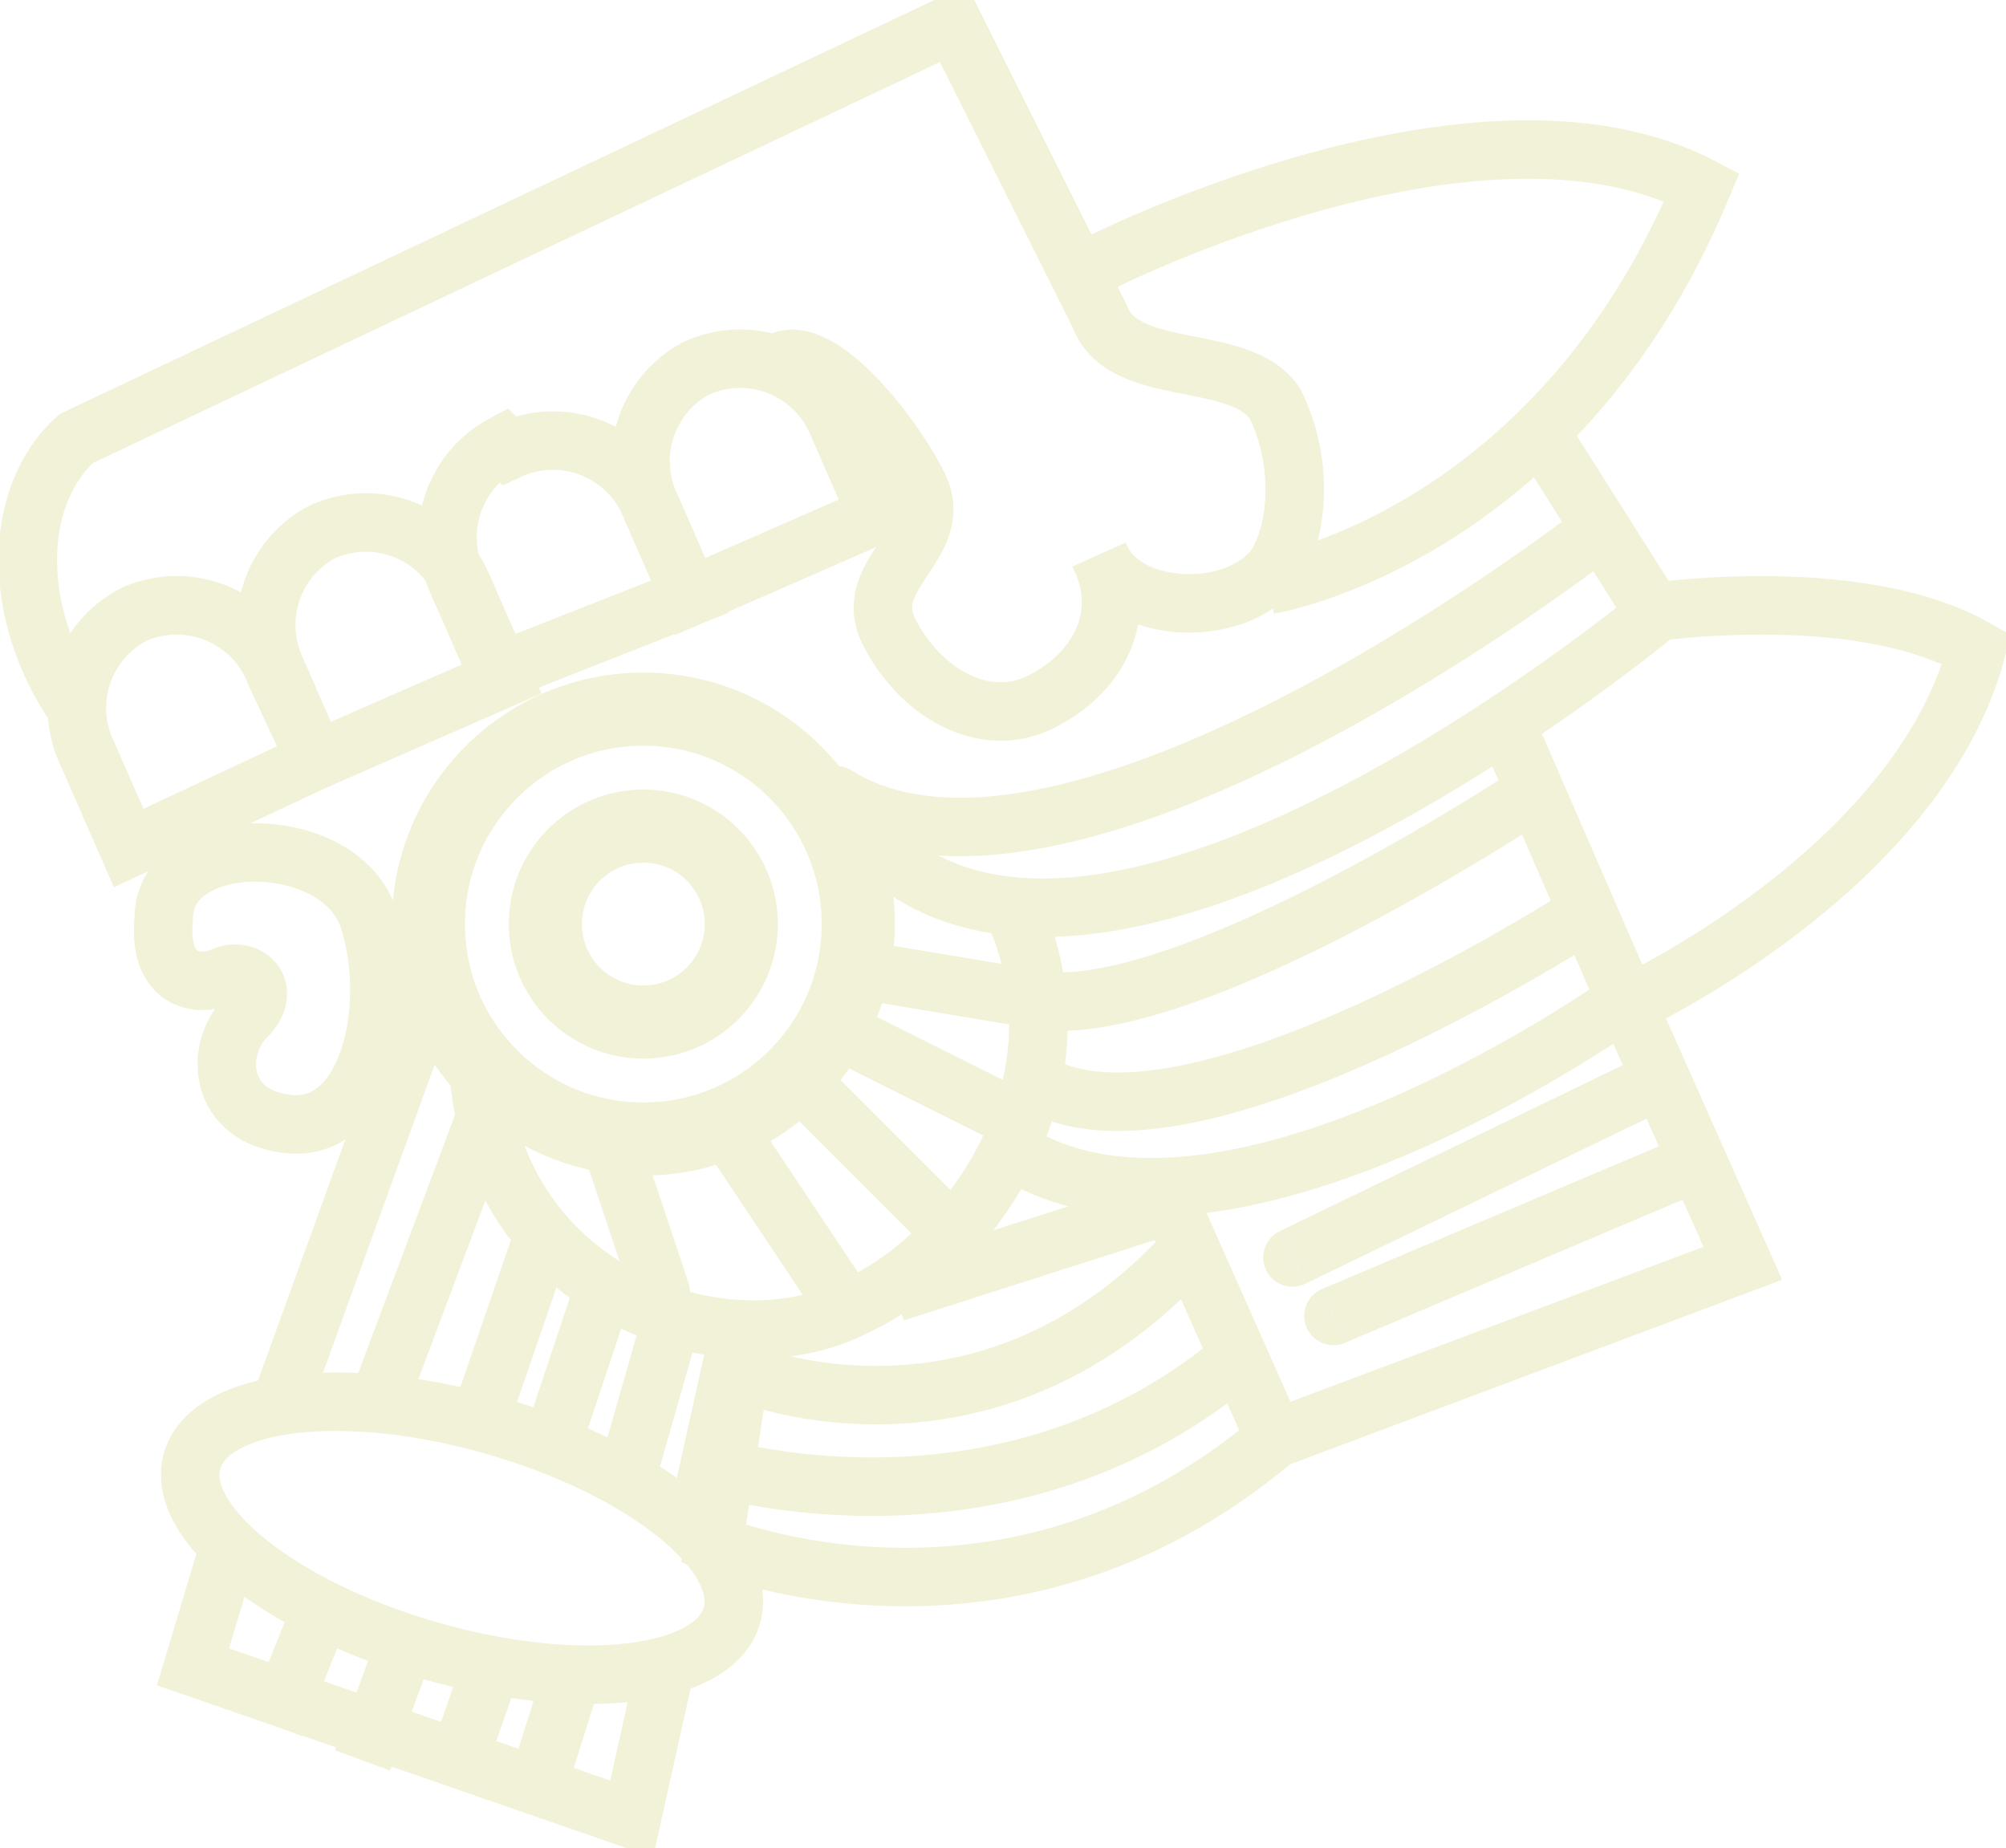 <svg xmlns="http://www.w3.org/2000/svg" fill="none" style="-webkit-print-color-adjust:exact" viewBox="-0.5 -0.5 34.3 31.6"><circle cx="10.5" cy="15.3" r="4.3"/><defs><clipPath id="b"><use href="#a"/></clipPath><circle id="a" cx="10.5" cy="15.3" r="4.3" fill="none" stroke="#F2F2D9" stroke-opacity="1" stroke-width="2.5"/></defs><use clip-path="url('#b')" href="#a"/><circle cx="10.5" cy="15.3" r="2.3"/><defs><clipPath id="d"><use href="#c"/></clipPath><circle id="c" cx="10.5" cy="15.3" r="2.3" fill="none" stroke="#F2F2D9" stroke-opacity="1" stroke-width="2.5"/></defs><use clip-path="url('#d')" href="#c"/><path d="M1.8 10a1.8 1.8 0 0 1 2.4 1l.7 1.5L1.7 14 1 12.4a1.8 1.8 0 0 1 .8-2.4"/><path stroke="#F2F2D9" d="M1.8 10a1.8 1.8 0 0 1 2.4 1l.7 1.5L1.7 14 1 12.4a1.8 1.8 0 0 1 .8-2.4z"/><path d="M8.2 7.2a1.8 1.8 0 0 1 2.4.9l.7 1.6L8 11l-.7-1.6a1.8 1.8 0 0 1 .8-2.3z"/><path stroke="#F2F2D9" d="M8.2 7.2a1.8 1.8 0 0 1 2.4.9l.7 1.6L8 11l-.7-1.6a1.8 1.8 0 0 1 .8-2.3z"/><path d="M5 8.6a1.8 1.8 0 0 1 2.4.9l.7 1.6-3.2 1.4-.7-1.6A1.8 1.8 0 0 1 5 8.6"/><path stroke="#F2F2D9" d="M5 8.6a1.8 1.8 0 0 1 2.4.9l.7 1.6-3.2 1.4-.7-1.6A1.8 1.8 0 0 1 5 8.6z"/><path d="M11.4 5.8a1.8 1.8 0 0 1 2.4.9l.7 1.6-3.2 1.4-.7-1.6a1.8 1.8 0 0 1 .8-2.3"/><path stroke="#F2F2D9" d="M11.4 5.8a1.8 1.8 0 0 1 2.4.9l.7 1.6-3.2 1.4-.7-1.6a1.8 1.8 0 0 1 .8-2.3z"/><path d="M.8 11.6C-.3 10-.3 8 .8 7l15-7.1 2.5 5c.4 1.1 2.4.6 3 1.5.5 1 .4 2.2 0 2.8-.7.9-2.6.8-3-.2.5 1 0 2-1 2.5s-2.1-.2-2.6-1.2 1-1.5.5-2.5-1.9-2.7-2.5-2"/><path stroke="#F2F2D9" d="M.8 11.6C-.3 10-.3 8 .8 7l15-7.1 2.5 5c.4 1.1 2.4.6 3 1.5.5 1 .4 2.2 0 2.8-.7.9-2.6.8-3-.2.5 1 0 2-1 2.5s-2.1-.2-2.6-1.2 1-1.5.5-2.5-1.9-2.7-2.5-2"/><path d="M18.3 4S24.8.7 28.6 2.7c-2.5 6-7.4 6.8-7.4 6.8"/><path stroke="#F2F2D9" d="M18.3 4S24.8.7 28.6 2.7c-2.5 6-7.4 6.8-7.4 6.8"/><path d="M27.5 10s3.7-.6 5.8.6c-1 3.8-6 6.1-6 6.1"/><path stroke="#F2F2D9" d="M27.5 10s3.7-.6 5.8.6c-1 3.8-6 6.1-6 6.1"/><path d="m25.9 7 1.9 3s-10.6 8.8-14 3.1"/><defs><marker id="e" fill="#F2F2D9" fill-opacity="1" markerHeight="6" markerWidth="6" orient="auto-start-reverse" refX="3" refY="3" viewBox="0 0 6 6"><path d="M3 2.5a.5.5 0 0 1 0 1"/></marker></defs><path stroke="#F2F2D9" marker-end="url(#e)" d="m25.9 7 1.9 3s-10.6 8.8-14 3.1"/><path d="M26.8 8.6s-9 7-13 4.5"/><defs><marker id="f" fill="#F2F2D9" fill-opacity="1" markerHeight="6" markerWidth="6" orient="auto-start-reverse" refX="3" refY="3" viewBox="0 0 6 6"><path d="M3 2.5a.5.5 0 0 1 0 1"/></marker></defs><path stroke="#F2F2D9" marker-end="url(#f)" d="M26.8 8.6s-9 7-13 4.5"/><path d="m25.3 12 2 4.6s-7 5-10.6 2.5"/><path stroke="#F2F2D9" d="m25.3 12 2 4.6s-7 5-10.6 2.5"/><path d="m27.3 16.6 2 4.5-8 3-2-4.5"/><path stroke="#F2F2D9" d="m27.3 16.6 2 4.5-8 3-2-4.5"/><path d="m27.8 18-6.2 3"/><defs><marker id="g" fill="#F2F2D9" fill-opacity="1" markerHeight="6" markerWidth="6" orient="auto-start-reverse" refX="3" refY="3" viewBox="0 0 6 6"><path d="M3 2.5a.5.5 0 0 1 0 1"/></marker></defs><path stroke="#F2F2D9" marker-end="url(#g)" d="m27.8 18-6.2 3"/><path d="M28.2 19.5 22.3 22"/><defs><marker id="h" fill="#F2F2D9" fill-opacity="1" markerHeight="6" markerWidth="6" orient="auto-start-reverse" refX="3" refY="3" viewBox="0 0 6 6"><path d="M3 2.5a.5.5 0 0 1 0 1"/></marker></defs><path stroke="#F2F2D9" marker-end="url(#h)" d="M28.2 19.5 22.3 22"/><path d="M16.8 15c1.4 3-.7 5.9-2.6 6.8C12 23 8.1 21.7 7.7 18"/><path stroke="#F2F2D9" stroke-linecap="round" d="M16.8 15c1.4 3-.7 5.9-2.6 6.8C12 23 8.1 21.7 7.7 18"/><path d="m17.3 16.6-3-.5"/><defs><marker id="i" fill="#F2F2D9" fill-opacity="1" markerHeight="6" markerWidth="6" orient="auto-start-reverse" refX="3" refY="3" viewBox="0 0 6 6"><path d="M3 2.5a.5.5 0 0 1 0 1"/></marker></defs><path stroke="#F2F2D9" marker-end="url(#i)" d="m17.3 16.6-3-.5"/><path d="m16.8 18.6-3-1.5"/><defs><marker id="j" fill="#F2F2D9" fill-opacity="1" markerHeight="6" markerWidth="6" orient="auto-start-reverse" refX="3" refY="3" viewBox="0 0 6 6"><path d="M3 2.5a.5.5 0 0 1 0 1"/></marker></defs><path stroke="#F2F2D9" marker-end="url(#j)" d="m16.8 18.6-3-1.5"/><path d="M15.8 20.6 13.2 18"/><defs><marker id="k" fill="#F2F2D9" fill-opacity="1" markerHeight="6" markerWidth="6" orient="auto-start-reverse" refX="3" refY="3" viewBox="0 0 6 6"><path d="M3 2.5a.5.5 0 0 1 0 1"/></marker></defs><path stroke="#F2F2D9" marker-end="url(#k)" d="M15.8 20.6 13.2 18"/><path d="m11.8 18.6 2 3"/><defs><marker id="l" fill="#F2F2D9" fill-opacity="1" markerHeight="6" markerWidth="6" orient="auto-start-reverse" refX="3" refY="3" viewBox="0 0 6 6"><path d="M3 2.5a.5.5 0 0 1 0 1"/></marker></defs><path stroke="#F2F2D9" marker-end="url(#l)" d="m11.8 18.6 2 3"/><path d="m9.8 18.6 1 3"/><defs><marker id="m" fill="#F2F2D9" fill-opacity="1" markerHeight="6" markerWidth="6" orient="auto-start-reverse" refX="3" refY="3" viewBox="0 0 6 6"><path d="M3 2.5a.5.5 0 0 1 0 1"/></marker></defs><path stroke="#F2F2D9" marker-end="url(#m)" d="m9.8 18.6 1 3"/><path d="M25.8 13s-6 4-8.6 3.6"/><path stroke="#F2F2D9" d="M25.8 13s-6 4-8.6 3.6"/><path d="M26.8 15s-7 4.6-9.6 3"/><path stroke="#F2F2D9" d="M26.8 15s-7 4.6-9.6 3"/><path d="m12.3 22-.6 3.9s5 2.1 9.6-1.8"/><path stroke="#F2F2D9" d="m12.3 22-.6 3.9s5 2.1 9.6-1.8"/><path d="M11.8 24.6s5 1.5 9-2"/><path stroke="#F2F2D9" d="M11.8 24.6s5 1.5 9-2"/><path d="M12.3 23s4 1.6 7.4-2"/><path stroke="#F2F2D9" d="M12.3 23s4 1.6 7.4-2"/><path d="m19.8 20-5 1.6"/><path stroke="#F2F2D9" d="m19.8 20-5 1.6"/><path d="m6.8 16.6-2.5 6.9"/><defs><marker id="n" fill="#F2F2D9" fill-opacity="1" markerHeight="6" markerWidth="6" orient="auto-start-reverse" refX="3" refY="3" viewBox="0 0 6 6"><path d="M3 2.5a.5.5 0 0 1 0 1"/></marker></defs><path stroke="#F2F2D9" marker-start="url(#n)" d="m6.8 16.6-2.5 6.9"/><path d="m11.4 25.6.8-3.6"/><defs><marker id="o" fill="#F2F2D9" fill-opacity="1" markerHeight="6" markerWidth="6" orient="auto-start-reverse" refX="3" refY="3" viewBox="0 0 6 6"><path d="M3 2.5a.5.5 0 0 1 0 1"/></marker></defs><path stroke="#F2F2D9" marker-start="url(#o)" d="m11.4 25.6.8-3.6"/><path d="m3.4 26-.6 2 7.5 2.6.6-2.7"/><defs><marker id="p" fill="#F2F2D9" fill-opacity="1" markerHeight="6" markerWidth="6" orient="auto-start-reverse" refX="3" refY="3" viewBox="0 0 6 6"><path d="M3 2.5a.5.5 0 0 1 0 1"/></marker></defs><path stroke="#F2F2D9" marker-start="url(#p)" d="m3.4 26-.6 2 7.5 2.6.6-2.7"/><path d="m5 27-.8 2"/><path stroke="#F2F2D9" d="m5 27-.8 2"/><path d="M7.8 18.6 6 23.4"/><path stroke="#F2F2D9" d="M7.8 18.6 6 23.4"/><path d="m8.8 20.6-1.1 3.2"/><path stroke="#F2F2D9" d="m8.8 20.6-1.1 3.2"/><path d="m6.4 27.7-.7 1.9"/><path stroke="#F2F2D9" d="m6.4 27.7-.7 1.9"/><path d="m7.9 28-.7 2"/><path stroke="#F2F2D9" d="m7.9 28-.7 2"/><path d="M9.8 21.6 9 24"/><path stroke="#F2F2D9" d="M9.8 21.6 9 24"/><path d="m11 22-.8 2.8"/><path stroke="#F2F2D9" d="m11 22-.8 2.8"/><path d="M9.3 28.1 8.7 30"/><path stroke="#F2F2D9" d="M9.3 28.1 8.7 30"/><ellipse cx="7.4" cy="25.8" rx="4.8" ry="2" transform="rotate(16 7.4 25.8)"/><ellipse cx="7.4" cy="25.8" stroke="#F2F2D9" rx="4.8" ry="2" transform="rotate(16 7.4 25.8)"/><path d="M2.3 15.2c0-1.5 3-1.5 3.5 0s0 3.8-1.5 3.5c-1.1-.2-1.1-1.3-.6-1.8s0-.9-.4-.7c-.5.2-1.1 0-1-1"/><path stroke="#F2F2D9" d="M2.3 15.2c0-1.5 3-1.5 3.5 0s0 3.8-1.5 3.5c-1.1-.2-1.1-1.3-.6-1.8s0-.9-.4-.7c-.5.2-1.1 0-1-1Z"/></svg>